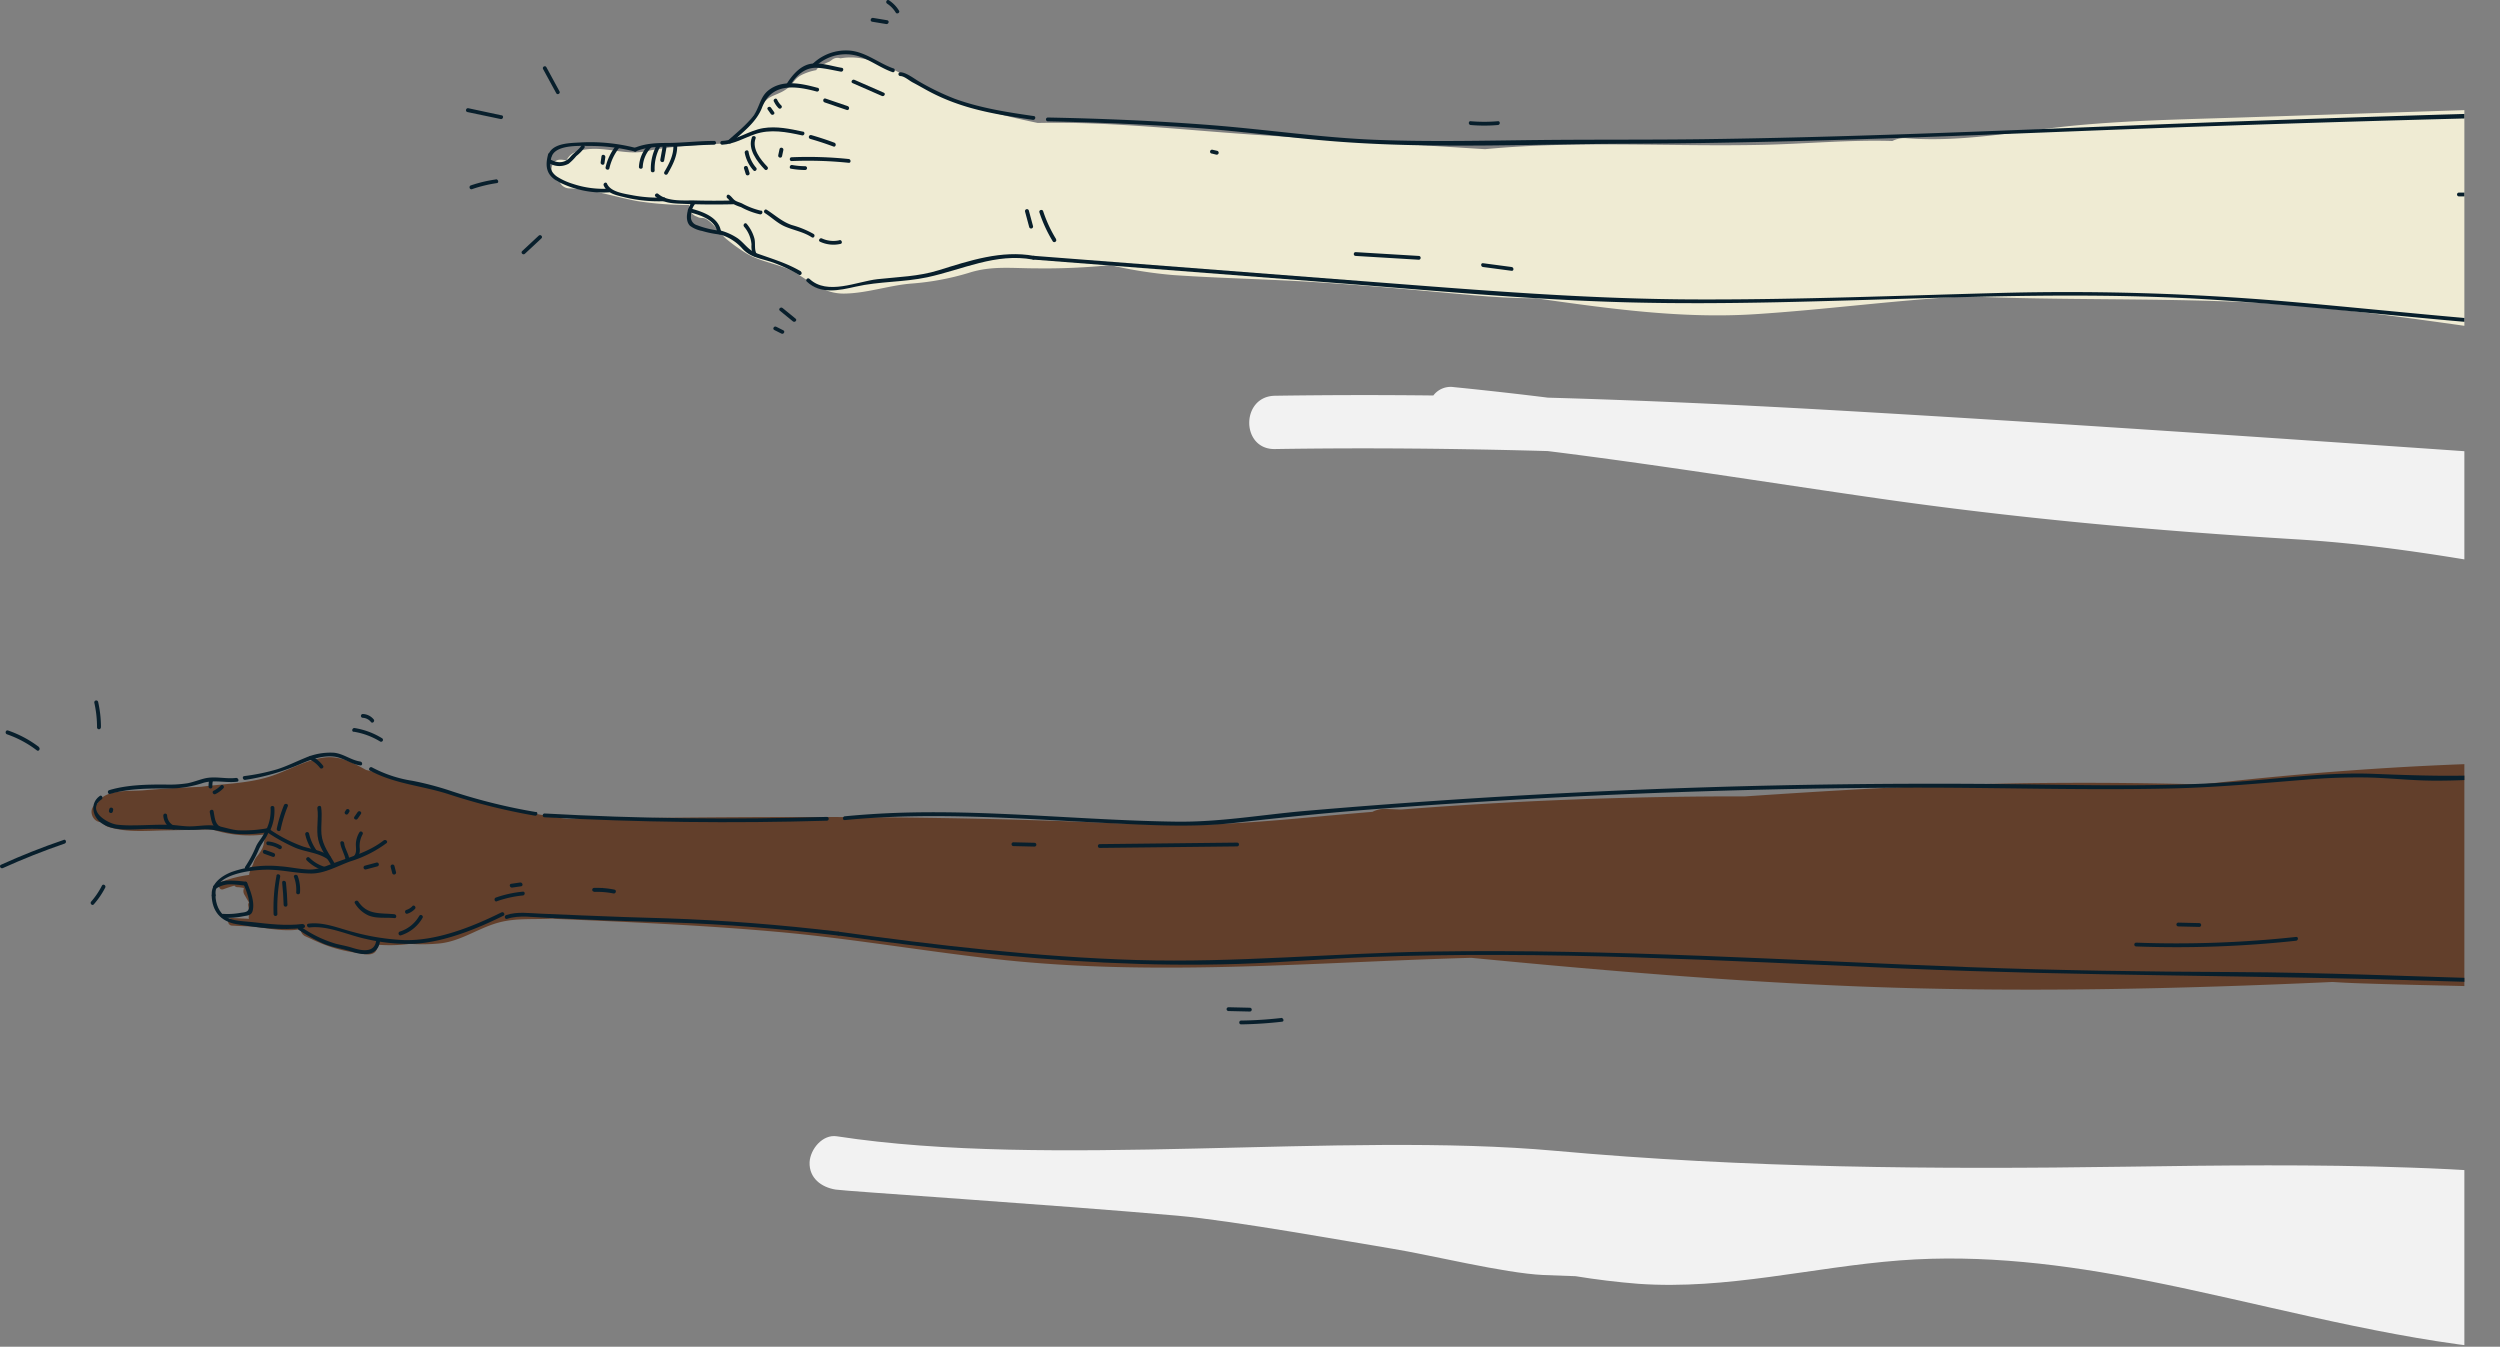 <svg xmlns="http://www.w3.org/2000/svg" xmlns:xlink="http://www.w3.org/1999/xlink" viewBox="0 0 656.72 353.77"><rect x="0" y="0" width="656.72" height="353.77" fill="#808080" stroke="none"/><defs><style>.cls-1{fill:none;}.cls-2{clip-path:url(#clip-path);}.cls-3{fill:#efebd3;}.cls-4{fill:#081f2c;}.cls-5{fill:#f2f2f2;}.cls-6{fill:#623f2b;}</style><clipPath id="clip-path" transform="translate(-39.48 -27.51)"><rect class="cls-1" width="686.84" height="442.67"/></clipPath></defs><title>pointing-mobile_1</title><g id="Layer_2" data-name="Layer 2"><g id="Layer_1-2" data-name="Layer 1"><g class="cls-2"><path class="cls-3" d="M689.84,56.34l-60.63,2c-14.66.49-29.37.73-44,2.08-14.92,1.38-29.71,4.56-44.76,3.41a6.92,6.92,0,0,0-3.86.72c-11.27-.35-22.5.74-33.77,1-24.42.56-48.86-1.18-73.22,1.15l-58.24-3.64c-19.58-1.22-39.58-3.67-59.27-3.25C301.72,57.66,291.31,55,281.93,50c-6.83-3.68-14.1-8.54-21.66-7.16a2.38,2.38,0,0,0-2.22.36,8.05,8.05,0,0,1-.68.49,16.65,16.65,0,0,0-2.48,1.25,2.75,2.75,0,0,0-1,1A14,14,0,0,0,250,47.23c-1.75.88-2.11,2.18-3.4,3.27-2.54,2.16-5.38,1.87-6.66,4.45-2.82,2.77-5.16,7.25-8.37,10.12-7.51.52-15,.64-22.43,2.18-5.22,1.08-10.35-1.2-15.6-.5-1.54.2-3.5.58-4.57,1.86a4.28,4.28,0,0,0-.66,1l-1.11-.13c-3.65-.48-3.61,4.74-.8,5.89l.13,0A2.83,2.83,0,0,0,189.1,77c6.14.23,11.87,2.23,17.86,3.35a86.27,86.27,0,0,0,13.52,1,3,3,0,0,0,2.07,3.07,2.86,2.86,0,0,0,1.51.36c1.86,0,4.74,4.25,6.06,5.37A44.39,44.39,0,0,0,235.43,94c4.27,2.61,9.36,2.8,13.58,5.5,3.8,2.43,7.28,5.12,12,5.13,5.8,0,11.77-2.08,17.59-2.61A69.73,69.73,0,0,0,294,99.18C299.93,97.27,305.42,98,311.5,98a172,172,0,0,0,19.63-.84,119.23,119.23,0,0,0,16.46,2.6c13.12.91,26.29,1.09,39.42,2,13,.85,25.87,2.09,38.79,3.25,5.73.51,11.43.86,17.12.85,19.08,2.71,38.25,5.42,57.52,4.19,18.54-1.18,36.85-3.69,55.35-4.7,24.48,1.08,49,.43,73.54,1.54,19.95.91,39.67,3.69,59.4,6.47C688.18,94.36,688.56,75.28,689.84,56.34Z" transform="translate(-39.48 -27.51)"/><path class="cls-4" d="M260,90.62a7.21,7.21,0,0,1-4.6-.47c-.58-.26-1.09.6-.5.86a8.35,8.35,0,0,0,5.37.57c.63-.14.36-1.1-.27-1Z" transform="translate(-39.48 -27.51)"/><path class="cls-4" d="M253.26,89a25,25,0,0,0-5.81-2.38c-2.56-.89-4.31-2.57-6.55-4-.54-.35-1,.52-.5.86,1.83,1.16,3.32,2.69,5.33,3.55,2.34,1,4.86,1.4,7,2.82.54.35,1-.51.5-.86Z" transform="translate(-39.48 -27.51)"/><path class="cls-4" d="M239.38,82.86a19.78,19.78,0,0,1-5-1.92c-.53-.24-1.16-.4-1.66-.68-.66-.37-1-1.07-1.63-1.5s-1,.49-.5.86.55.83.93,1.15a11.73,11.73,0,0,0,2.61,1.15,19.28,19.28,0,0,0,5,1.9c.63.1.9-.86.27-1Z" transform="translate(-39.48 -27.51)"/><path class="cls-4" d="M232,80.17c-3.25.08-6.51.09-9.76,0-3.06-.08-7.38.41-9.84-1.72-.49-.42-1.2.29-.71.71,2.15,1.85,4.93,1.8,7.62,1.91,4.23.18,8.46.2,12.69.1a.5.5,0,0,0,0-1Z" transform="translate(-39.48 -27.51)"/><path class="cls-4" d="M213.87,79.4a37,37,0,0,1-8-.55c-2.16-.44-6-.83-6.94-3.11-.25-.59-1.11-.08-.86.5.94,2.2,3.55,2.6,5.64,3.13a38.34,38.34,0,0,0,10.15,1,.5.5,0,0,0,0-1Z" transform="translate(-39.48 -27.51)"/><path class="cls-4" d="M199.48,77.06A25.07,25.07,0,0,1,190,75.82a16.93,16.93,0,0,1-4.18-1.9c-2.16-1.51-2-3.4-1.35-5.61a.5.5,0,0,0-1-.27c-.93,3.41-.33,5.68,2.86,7.31a25.69,25.69,0,0,0,13.09,2.69c.64,0,.64-1,0-1Z" transform="translate(-39.48 -27.51)"/><path class="cls-4" d="M247.43,69.82a104,104,0,0,1,15,.46c.64.07.63-.93,0-1a104,104,0,0,0-15-.46c-.64,0-.64,1,0,1Z" transform="translate(-39.48 -27.51)"/><path class="cls-4" d="M247.3,71.83a21.79,21.79,0,0,0,3.68.34.5.5,0,0,0,0-1,20.21,20.21,0,0,1-3.41-.31c-.63-.11-.9.86-.27,1Z" transform="translate(-39.48 -27.51)"/><path class="cls-4" d="M250.45,62.1c-3.42-.74-7-1.5-10.48-.93-3.77.62-6.92,3.16-10.79,3.36-.64,0-.64,1,0,1,3.16-.16,5.7-1.76,8.62-2.77,4.08-1.41,8.27-.58,12.37.31.63.14.9-.83.27-1Z" transform="translate(-39.48 -27.51)"/><path class="cls-4" d="M254.25,50.58c-4.27-1.15-9.39-2.32-13.13.84-2,1.73-2.17,4.39-3.71,6.46-1.82,2.44-4.37,4.45-6.62,6.47-.48.43.23,1.14.71.71,3-2.72,6.68-5.41,8.17-9.32,2.47-6.49,8.66-5.72,14.32-4.19a.5.5,0,0,0,.27-1Z" transform="translate(-39.48 -27.51)"/><path class="cls-4" d="M260.65,45.33c-2.68-.42-6.23-1.7-8.9-.89-2.45.74-4.41,3.12-5.68,5.21a.5.5,0,0,0,.86.5c1.66-2.76,3.95-5.07,7.44-4.82,2,.14,4,.64,6,1,.63.1.9-.86.27-1Z" transform="translate(-39.48 -27.51)"/><path class="cls-4" d="M274.21,45.5c-3.89-1.36-7.18-4.27-11.39-4.69a12.62,12.62,0,0,0-9.68,3.3c-.48.43.23,1.14.71.71a11.47,11.47,0,0,1,11.07-2.57c3.19,1,5.88,3.12,9,4.21.61.21.87-.75.27-1Z" transform="translate(-39.48 -27.51)"/><path class="cls-4" d="M227.06,64.53c-4,0-7.92.48-11.88.53-3.17,0-6.17.08-9.12,1.34-.59.25-.08,1.11.5.86,3.36-1.43,6.95-1.11,10.51-1.26,3.34-.13,6.66-.44,10-.48a.5.5,0,0,0,0-1Z" transform="translate(-39.48 -27.51)"/><path class="cls-4" d="M206.43,66.36A47.7,47.7,0,0,0,192,64.93c-2.61.16-7.13.1-8.38,3-.25.58.61,1.09.86.5,1.31-3,7.5-2.58,10.16-2.58a47.34,47.34,0,0,1,11.56,1.46.5.5,0,0,0,.27-1Z" transform="translate(-39.48 -27.51)"/><path class="cls-4" d="M192.16,65.83c-.73,1.14-2,1.85-2.85,2.89-1.43,1.71-3.34,1.73-5.23.7-.57-.31-1.07.56-.5.86a5.16,5.16,0,0,0,5.29.23,13.66,13.66,0,0,0,2-2A12.16,12.16,0,0,0,193,66.34c.35-.54-.52-1-.86-.5Z" transform="translate(-39.48 -27.51)"/><path class="cls-4" d="M212,65.6a13.11,13.11,0,0,0-1.55,6.69c0,.64,1,.64,1,0a12,12,0,0,1,1.41-6.18c.3-.57-.56-1.07-.86-.5Z" transform="translate(-39.48 -27.51)"/><path class="cls-4" d="M213.54,66.08l-.61,3.39c-.11.63.85.9,1,.27l.61-3.39c.11-.63-.85-.9-1-.27Z" transform="translate(-39.48 -27.51)"/><path class="cls-4" d="M216.37,65.85c.05,2.5-1.17,4.76-2.39,6.86a.5.5,0,0,0,.86.5c1.3-2.25,2.58-4.69,2.53-7.36a.5.5,0,0,0-1,0Z" transform="translate(-39.48 -27.51)"/><path class="cls-4" d="M209.86,65.5a9.1,9.1,0,0,0-2.54,5.86c0,.64,1,.64,1,0a8,8,0,0,1,2.25-5.15c.45-.46-.26-1.17-.71-.71Z" transform="translate(-39.48 -27.51)"/><path class="cls-4" d="M201.27,65.8a14,14,0,0,0-2.71,5.66c-.12.63.84.9,1,.27a13.31,13.31,0,0,1,2.61-5.42c.39-.51-.48-1-.86-.5Z" transform="translate(-39.48 -27.51)"/><path class="cls-4" d="M197.49,68.53l-.23,1.64c-.09.63.87.9,1,.27l.23-1.64c.09-.63-.87-.9-1-.27Z" transform="translate(-39.48 -27.51)"/><path class="cls-4" d="M237,63.6c-1.18,3.08,1.34,6.32,3.36,8.43.45.47,1.15-.24.71-.71-1.76-1.84-4.14-4.75-3.1-7.46.23-.6-.74-.86-1-.27Z" transform="translate(-39.48 -27.51)"/><path class="cls-4" d="M244.26,66.66l-.35,1.64c-.13.63.83.9,1,.27l.35-1.64c.13-.63-.83-.9-1-.27Z" transform="translate(-39.48 -27.51)"/><path class="cls-4" d="M235.11,67.63a9.61,9.61,0,0,0,2.29,4.64c.43.48,1.13-.23.71-.71a8.62,8.62,0,0,1-2-4.2c-.12-.63-1.08-.36-1,.27Z" transform="translate(-39.48 -27.51)"/><path class="cls-4" d="M234.91,71.72l.47,1.52c.19.61,1.15.35,1-.27l-.47-1.52c-.19-.61-1.15-.35-1,.27Z" transform="translate(-39.48 -27.51)"/><path class="cls-4" d="M221.06,80.79c-1,1.51-1.81,4.53-.32,6.05a7.78,7.78,0,0,0,3.17,1.34,26.26,26.26,0,0,0,4.71.94c.64.07.63-.93,0-1a23.92,23.92,0,0,1-6-1.44,2.2,2.2,0,0,1-1.63-2.4,5.08,5.08,0,0,1,.94-3c.36-.54-.51-1-.86-.5Z" transform="translate(-39.48 -27.51)"/><path class="cls-4" d="M228.83,88.07c-.7-3.58-4.89-5-8-5.81a.5.5,0,0,0-.27,1c2.77.69,6.7,1.93,7.32,5.12.12.63,1.09.36,1-.27Z" transform="translate(-39.48 -27.51)"/><path class="cls-4" d="M234.89,87a8.15,8.15,0,0,1,2,4.72,6.32,6.32,0,0,0,.44,2.88c.31.56,1.17.06.86-.5-.62-1.14-.21-2.77-.55-4a10.26,10.26,0,0,0-2-3.78c-.41-.5-1.11.21-.71.71Z" transform="translate(-39.48 -27.51)"/><path class="cls-4" d="M249.92,98.83c-3.73-2.21-7.55-3.3-11.58-4.75-2.27-.82-3.17-2.54-5-3.92a15.11,15.11,0,0,0-5-2.2c-.62-.19-.88.78-.27,1a12.37,12.37,0,0,1,6.15,3.56,8.33,8.33,0,0,0,3.09,2.29c1.71.72,3.57,1.06,5.32,1.69a39.49,39.49,0,0,1,6.73,3.22.5.5,0,0,0,.5-.86Z" transform="translate(-39.48 -27.51)"/><path class="cls-4" d="M311.12,94.73c-8.53-1.58-17,1.26-25.1,3.78-5.21,1.63-10.62,1.74-16,2.33s-13.24,4.36-17.9-.08c-.47-.44-1.17.26-.71.71,3.61,3.43,8.46,2.33,12.84,1.34,6.19-1.41,12.6-1.14,18.79-2.46,9.3-2,18-6.47,27.81-4.65.63.12.9-.85.27-1Z" transform="translate(-39.48 -27.51)"/><path class="cls-4" d="M311.07,58c-7-1-14.07-2.11-20.76-4.53a66.16,66.16,0,0,1-9.21-4.44c-1.33-.73-3.52-2.51-5.11-2.54a.5.5,0,0,0,0,1c1,0,2.35,1.21,3.22,1.66,1.18.62,2.34,1.28,3.51,1.93a51.63,51.63,0,0,0,8.15,3.64C297.32,57,304.09,58,310.81,59c.63.09.9-.87.27-1Z" transform="translate(-39.48 -27.51)"/><path class="cls-4" d="M252.33,64q3.08.88,6.08,2c.6.23.86-.74.27-1q-3-1.12-6.08-2a.5.5,0,0,0-.27,1Z" transform="translate(-39.48 -27.51)"/><path class="cls-4" d="M242.79,54.18A5.94,5.94,0,0,0,244,55.92c.46.45,1.17-.26.71-.71a5.17,5.17,0,0,1-1.09-1.54c-.27-.58-1.14-.07-.86.5Z" transform="translate(-39.48 -27.51)"/><path class="cls-4" d="M241.15,56.29l.82,1.17c.37.52,1.23,0,.86-.5L242,55.78c-.37-.52-1.23,0-.86.5Z" transform="translate(-39.48 -27.51)"/><path class="cls-4" d="M256.07,54.4l5.85,2c.61.21.87-.76.27-1l-5.85-2c-.61-.21-.87.76-.27,1Z" transform="translate(-39.48 -27.51)"/><path class="cls-4" d="M263.43,49.34l7.72,3.38c.58.26,1.09-.61.5-.86l-7.72-3.38c-.58-.26-1.09.61-.5.86Z" transform="translate(-39.48 -27.51)"/><path class="cls-4" d="M689.77,57.36c-16.31.46-32.62,1-48.92,1.57-51.24,1.69-102.49,4.46-153.76,5.14-14.36.19-28.72.07-43.09.22s-28.93.53-43.38-.06-28.64-2.73-43-3.85-28.57-1.73-42.88-2a.5.5,0,0,0,0,1c12.77.27,25.54.79,38.28,1.69s25.53,2.72,38.33,3.67c25.14,1.87,50.56.61,75.75.52,51.17-.17,102.28-2.85,153.41-4.62q34.58-1.19,69.15-2.08C689.71,58.15,689.74,57.76,689.77,57.36Z" transform="translate(-39.48 -27.51)"/><path class="cls-4" d="M688.69,111.2c-16.29-1.41-32.55-3.12-48.84-4.52a671.21,671.21,0,0,0-75.58-2.2c-25.93.69-51.87,1.74-77.82,1.69-29.29,0-58.38-2.44-87.56-4.69L311,94.71c-.64,0-.64,1,0,1l78.49,6.06c26.07,2,52.16,4.53,78.31,5.18,51.22,1.27,102.49-4,153.66-.67,22.47,1.47,44.84,4,67.27,5.93C688.71,111.87,688.7,111.54,688.69,111.2Z" transform="translate(-39.48 -27.51)"/><path class="cls-4" d="M436.57,97.65l-7.53-1c-.64-.08-.63.92,0,1l7.53,1c.64.08.63-.92,0-1Z" transform="translate(-39.48 -27.51)"/><path class="cls-4" d="M412.19,94.74l-16.61-1c-.64,0-.64,1,0,1l16.61,1c.64,0,.64-1,0-1Z" transform="translate(-39.48 -27.51)"/><path class="cls-4" d="M316.93,90.36A34.71,34.71,0,0,1,313.51,83c-.2-.61-1.16-.35-1,.27a35.88,35.88,0,0,0,3.51,7.62c.34.55,1.2,0,.86-.5Z" transform="translate(-39.48 -27.51)"/><path class="cls-4" d="M310.84,86.89l-1.09-4.06a.5.5,0,0,0-1,.27l1.09,4.06a.5.5,0,0,0,1-.27Z" transform="translate(-39.48 -27.51)"/><path class="cls-4" d="M357.71,67.82l1.25.31a.5.5,0,0,0,.27-1L358,66.85a.5.5,0,0,0-.27,1Z" transform="translate(-39.48 -27.51)"/><path class="cls-4" d="M186.46,51.52,183,45.15c-.31-.56-1.17-.06-.86.5L185.6,52c.31.56,1.17.06.86-.5Z" transform="translate(-39.48 -27.51)"/><path class="cls-4" d="M171.24,57.81l-8.73-1.87c-.63-.13-.9.83-.27,1L171,58.78c.63.13.9-.83.27-1Z" transform="translate(-39.48 -27.51)"/><path class="cls-4" d="M169.72,74.65a36,36,0,0,0-6.55,1.56c-.61.21-.35,1.17.27,1A36,36,0,0,1,170,75.61c.63-.09.36-1.05-.27-1Z" transform="translate(-39.48 -27.51)"/><path class="cls-4" d="M181,89.41l-4.36,4.06c-.47.44.24,1.15.71.71l4.36-4.06c.47-.44-.24-1.15-.71-.71Z" transform="translate(-39.48 -27.51)"/><path class="cls-4" d="M244.34,109.13l3.43,2.8c.49.4,1.21-.3.71-.71l-3.43-2.8c-.49-.4-1.21.3-.71.71Z" transform="translate(-39.48 -27.51)"/><path class="cls-4" d="M242.88,114.2l1.87.94c.57.29,1.08-.58.5-.86l-1.87-.94c-.57-.29-1.08.58-.5.86Z" transform="translate(-39.48 -27.51)"/><path class="cls-4" d="M268.55,33.21l3.74.62c.63.1.9-.86.27-1l-3.74-.62c-.63-.1-.9.86-.27,1Z" transform="translate(-39.48 -27.51)"/><path class="cls-4" d="M272.5,28.46a7.34,7.34,0,0,1,2.28,2.35c.34.55,1.2,0,.86-.5A8.48,8.48,0,0,0,273,27.59c-.54-.35-1,.51-.5.86Z" transform="translate(-39.48 -27.51)"/><path class="cls-4" d="M425.8,60.35a41.48,41.48,0,0,0,7.17,0c.64-.06.64-1.06,0-1a41.48,41.48,0,0,1-7.17,0c-.64-.06-.64.94,0,1Z" transform="translate(-39.48 -27.51)"/><path class="cls-4" d="M688.77,78.1h-3.36a.5.5,0,0,0,0,1h3.34C688.75,78.77,688.76,78.44,688.77,78.1Z" transform="translate(-39.48 -27.51)"/><path class="cls-5" d="M693.27,170.25q-1.57-11.91-2.6-23.95c-56.31-3.9-112.64-7.76-169-11-25.17-1.44-50.36-2.62-75.56-3.33q-12.35-1.53-24.74-2.77A5.68,5.68,0,0,0,416,131.4q-20.8-.24-41.61.07c-9,.14-9,14.15,0,14,23.9-.38,47.79-.14,71.67.53,28.79,3.58,57.45,8.2,86.17,12.34,36.75,5.3,73.36,8.6,110.4,10.84,17.4,1.05,34.37,3.55,51.48,6.5C693.77,173.88,693.51,172.08,693.27,170.25Z" transform="translate(-39.48 -27.51)"/><path class="cls-6" d="M695.42,286.78c0-1,.07-2.06.09-3.08.43-18.58.61-37.16.69-55.75-26.17.68-52.27,2.63-78.28,5.62q-21.62-.58-43.26-.36c-25.65.27-51.19,1.77-76.73,3.5q-45.28-.08-90.45,3.46c-1.22-.05-2.45-.09-3.67-.16a7.2,7.2,0,0,0-3.81.76q-5.8.49-11.59,1c-10.68,1-21.38,2-32.11,2.3-12,.3-23.95-.35-35.91-.79-22.89-.84-45.8-1.15-68.71-1.16-21.08,0-42.16.22-63.23.5a137.82,137.82,0,0,1-14-2.58c-10.46-2.55-20.85-5.41-31.26-8.13-1.61-.42-4.48-1.42-7.54-2.14l-.32-.17c-3.62-2-7-3.76-11.3-3-5.16.86-9.88,3.94-15,5.29-5.55,1.49-11.14,1.54-16.78,2.31l-.14,0c-4.95.22-9.89.48-14.82.91-3.52.31-10.11-.39-12.07,3.19a3,3,0,0,0-.18.4c-2.7.81-1.53,5.15,1.43,4.77A2.29,2.29,0,0,0,68,244.75c4.75,1.48,9.73,1,14.63.9l12.78-.25a2.53,2.53,0,0,0,.41.19,31.49,31.49,0,0,0,13.73,1.06,5.37,5.37,0,0,0-.72,2.13,6.26,6.26,0,0,1-.46,1.61,12.22,12.22,0,0,1-1.14,1.78,5.2,5.2,0,0,0-1.28,2.43,9.14,9.14,0,0,0-.88,2,5,5,0,0,0-.15.74,30.92,30.92,0,0,0-7.24,1.82c-1.18.46-.72,2.4.49,1.94,1-.37,1.92-.67,2.89-.94a1,1,0,0,0,.76.41c.55,0,1.09.11,1.62.18a.88.88,0,0,0,.11.16,1.81,1.81,0,0,0,.11,1.58c.4.7.81,1.4,1.21,2.1a1,1,0,0,0-.18.82,9.79,9.79,0,0,1,.12,3,.89.89,0,0,0,.08.45l-.17,0c-1.43-.07-2.85-.12-4.28-.2s-1.33,1.93,0,2c1.92.11,3.85.18,5.77.27,3.95.51,8.33,1.38,12.24.68a2.14,2.14,0,0,0,1.14,1.81l1.82.82a2.84,2.84,0,0,0,.27.15l1.84.8a36.38,36.38,0,0,0,10.44,2.7c2.4.66,4.71.59,4.65-2.22a40.32,40.32,0,0,0,8.58-.22,47,47,0,0,0,7.9-.12c5.9-.66,10.65-4.49,16.42-5.73,4.33-.93,8.74-.51,13.09-.79.24,0,.48.07.73.08,19.51.83,39,1.67,58.49,3.42,19.06,1.71,37.9,5,56.9,7.11,38.5,4.34,77.21,1.39,115.79,0q4.72-.17,9.44-.3c34.18,3.29,68.39,6.23,102.71,7.55,41.18,1.58,82.4.67,123.56-1.21,2.15.15,4.31.25,6.46.33,11.31.4,22.62.58,33.93.9Z" transform="translate(-39.48 -27.51)"/><path class="cls-4" d="M140.28,248.26c-3.79,3-8.45,4.24-12.91,5.91-2.31.86-4.37,1.87-6.91,1.75s-4.86-.67-7.3-.84a29.81,29.81,0,0,0-12.76,1.46c-2.64,1-5.68,3.1-5.26,6.29.08.64,1.05.39,1-.24-.73-5.54,9.62-6.56,13.15-6.62,4.05-.08,8,1,12,1,3.49,0,6.92-2,10.16-3.17A31.44,31.44,0,0,0,141,249c.5-.4-.19-1.12-.69-.72Z" transform="translate(-39.48 -27.51)"/><path class="cls-4" d="M133.45,252.72a3.56,3.56,0,0,0,.53-2.36,6.27,6.27,0,0,1,.75-3.67c.32-.56-.53-1.08-.85-.52a6.55,6.55,0,0,0-.9,2.68c-.11,1.11.32,2.37-.37,3.35-.37.53.48,1,.85.52Z" transform="translate(-39.48 -27.51)"/><path class="cls-4" d="M131.24,253.21c-.18-1.5-1.2-2.74-1.36-4.24-.07-.63-1.07-.66-1,0,.18,1.6,1.2,2.92,1.39,4.51.08.64,1,.39,1-.24Z" transform="translate(-39.48 -27.51)"/><path class="cls-4" d="M127.48,254.44c-1.43-2.44-3.32-4.92-3.55-7.81-.19-2.36.26-4.7-.09-7.06-.09-.64-1.06-.39-1,.24.41,2.75-.38,5.56.24,8.28.56,2.46,2.24,4.68,3.5,6.82.33.55,1.2.07.88-.48Z" transform="translate(-39.48 -27.51)"/><path class="cls-4" d="M126.27,252.52c-2.13-1.6-4.65-1.86-7.13-2.62a38,38,0,0,1-9.1-4.72.5.5,0,0,0-.52.85,46.86,46.86,0,0,0,7.63,4.22c2.84,1.14,6.1,1.24,8.59,3.11.51.39,1-.47.52-.85Z" transform="translate(-39.48 -27.51)"/><path class="cls-4" d="M124.95,255.27a9.52,9.52,0,0,1-4.18-2.45c-.45-.46-1.18.23-.72.69a10.53,10.53,0,0,0,4.62,2.71.5.5,0,0,0,.29-1Z" transform="translate(-39.48 -27.51)"/><path class="cls-4" d="M109.06,245.87c-.46,1.48-1.72,2.6-2.33,4a30.89,30.89,0,0,1-2.83,5.31c-.36.54.49,1.06.85.52a29.6,29.6,0,0,0,2.71-5c.69-1.63,2-2.94,2.56-4.61a.5.5,0,0,0-1-.29Z" transform="translate(-39.48 -27.51)"/><path class="cls-4" d="M109.82,245.06a34.09,34.09,0,0,1-7.79.56c-2.25-.19-4.33-1.11-6.57-1.28-2-.16-4.07.24-6.11.25-1.73,0-3.43-.33-5.15-.4-3.19-.12-6.39.12-9.59.13a32.52,32.52,0,0,1-4.37-.18c-2.69-.35-8.13-3.76-4.06-6.66.52-.37,0-1.25-.48-.88-2.65,1.88-2,5.47.51,7.19,3.27,2.24,8.25,1.55,12,1.46,4.71-.12,9.4.51,14.08.16,3.16-.24,5.75.71,8.82,1.12a32.28,32.28,0,0,0,9-.49c.64-.09.39-1.06-.24-1Z" transform="translate(-39.48 -27.51)"/><path class="cls-4" d="M97.32,244.65c-1.43-.7-1.45-2.69-1.74-4.06-.13-.63-1.1-.39-1,.24.34,1.66.45,3.83,2.18,4.67.57.28,1.1-.57.52-.85Z" transform="translate(-39.48 -27.51)"/><path class="cls-4" d="M85.38,244.49a3.15,3.15,0,0,1-2-2.76.5.5,0,0,0-1,0,4.09,4.09,0,0,0,2.51,3.63c.57.3,1.1-.55.52-.85Z" transform="translate(-39.48 -27.51)"/><path class="cls-4" d="M101.5,231.86c-2.84.34-5.59-.55-8.41.17-1.44.37-2.82.92-4.28,1.22a31.41,31.41,0,0,1-6.18.34c-4.77,0-9.85.1-14.45,1.48-.61.18-.38,1.16.24,1,5.16-1.55,10.83-1.45,16.17-1.43a29.46,29.46,0,0,0,8.34-1.5c3-.83,5.84.07,8.82-.28.64-.08.39-1-.24-1Z" transform="translate(-39.48 -27.51)"/><path class="cls-4" d="M134.16,227.56c-2.48-.35-4.46-2.09-7-2.32a16.64,16.64,0,0,0-7.45,1.33c-2.47,1-4.83,2.19-7.36,3a54,54,0,0,1-8.71,1.81c-.64.1-.39,1.07.24,1a58.57,58.57,0,0,0,14.56-4.2c2.73-1.16,5.67-2.24,8.69-1.93,2.53.26,4.51,2,7,2.32.64.09.65-.91,0-1Z" transform="translate(-39.48 -27.51)"/><path class="cls-4" d="M180.24,240.82a150.65,150.65,0,0,1-21.85-5.38,80.14,80.14,0,0,0-10.6-2.83,33.15,33.15,0,0,1-10.59-3.52c-.56-.31-1.09.54-.52.85,6.4,3.49,13.66,3.95,20.54,6.16A160.42,160.42,0,0,0,180,241.78c.63.11.92-.85.29-1Z" transform="translate(-39.48 -27.51)"/><path class="cls-4" d="M171.22,267.18c-7.64,3.78-16.85,7.48-25.49,7.29a61.05,61.05,0,0,1-13.48-2.13c-3.87-1-7.69-2.7-11.75-2.19-.64.08-.39,1,.24,1,4.86-.6,10.1,2,14.84,3a48.18,48.18,0,0,0,12.86,1.28c7.93-.52,16.2-3.87,23.27-7.36.58-.29.09-1.16-.48-.88Z" transform="translate(-39.48 -27.51)"/><path class="cls-4" d="M119,270.22c-4.45.57-8.86,0-13.29-.49-2.14-.24-4.86-.2-6.79-1.32s-2.78-3.5-2.84-5.68c0-.64-1-.67-1,0,.12,4.2,2.41,6.84,6.5,7.54,5.7,1,11.9,1.68,17.65,1,.64-.08.39-1.05-.24-1Z" transform="translate(-39.48 -27.51)"/><path class="cls-4" d="M113.6,259.37q.3,2.9.39,5.82c0,.64,1,.67,1,0q-.08-2.92-.39-5.82c-.07-.63-1.07-.66-1,0Z" transform="translate(-39.48 -27.51)"/><path class="cls-4" d="M112.12,257.54a45.5,45.5,0,0,0-.77,10.09.5.5,0,0,0,1,0,44.3,44.3,0,0,1,.73-9.82c.14-.63-.82-.92-1-.29Z" transform="translate(-39.48 -27.51)"/><path class="cls-4" d="M116.73,257.94a9.77,9.77,0,0,1,.56,4c0,.64,1,.66,1,0a10.48,10.48,0,0,0-.59-4.28c-.21-.6-1.19-.36-1,.24Z" transform="translate(-39.48 -27.51)"/><path class="cls-4" d="M138.32,274.5c-.42,3.5-3.9,2.72-6.25,2-1.46-.48-3-.73-4.44-1.1a31.57,31.57,0,0,1-9.17-4.48.5.5,0,0,0-.52.85,42.85,42.85,0,0,0,6.56,3.65c2.48,1,5.14,1.33,7.68,2.17,3.12,1,6.67,1,7.15-3,.08-.64-.92-.66-1,0Z" transform="translate(-39.48 -27.51)"/><path class="cls-4" d="M114.08,239a35.72,35.72,0,0,0-1.89,6.19c-.13.63.83.92,1,.29a35.72,35.72,0,0,1,1.89-6.19c.24-.6-.72-.88-1-.29Z" transform="translate(-39.48 -27.51)"/><path class="cls-4" d="M110.55,245.44a12,12,0,0,0,1-5.72c0-.64-1-.67-1,0a11.38,11.38,0,0,1-1,5.46c-.26.59.7.87,1,.29Z" transform="translate(-39.48 -27.51)"/><path class="cls-4" d="M97.46,233.86a6.61,6.61,0,0,1-1.86,1.36c-.58.29-.09,1.16.48.88a7.43,7.43,0,0,0,2.07-1.51c.45-.46-.24-1.19-.69-.72Z" transform="translate(-39.48 -27.51)"/><path class="cls-4" d="M94.42,232.45a7.1,7.1,0,0,0-.15,1.7c0,.64,1,.67,1,0a6,6,0,0,1,.11-1.43c.13-.63-.83-.92-1-.29Z" transform="translate(-39.48 -27.51)"/><path class="cls-4" d="M120.81,227a7.47,7.47,0,0,1,2.67,2.16c.33.55,1.21.07.88-.48a8.4,8.4,0,0,0-3-2.52c-.56-.32-1.08.53-.52.85Z" transform="translate(-39.48 -27.51)"/><path class="cls-4" d="M149.63,268.07a9,9,0,0,1-5.1,4.15c-.61.19-.37,1.17.24,1a10,10,0,0,0,5.71-4.6c.32-.56-.53-1.08-.85-.52Z" transform="translate(-39.48 -27.51)"/><path class="cls-4" d="M135.61,255.9l3-.8a.5.5,0,0,0-.24-1l-3,.8a.5.5,0,0,0,.24,1Z" transform="translate(-39.48 -27.51)"/><path class="cls-4" d="M142.1,255.24l.41,1.61a.5.5,0,0,0,1-.24l-.41-1.61a.5.5,0,0,0-1,.24Z" transform="translate(-39.48 -27.51)"/><path class="cls-4" d="M109.91,249.53a6.88,6.88,0,0,1,2.88,1,.5.5,0,0,0,.52-.85,8.06,8.06,0,0,0-3.38-1.13c-.64-.07-.66.93,0,1Z" transform="translate(-39.48 -27.51)"/><path class="cls-4" d="M108.86,251.78l2.26.81c.61.22.89-.74.29-1l-2.26-.81c-.61-.22-.89.74-.29,1Z" transform="translate(-39.48 -27.51)"/><path class="cls-4" d="M256.68,242.1q-37.08,1.15-74.15-.9c-.64,0-.67,1,0,1q37,2,74.15.9c.64,0,.67-1,0-1Z" transform="translate(-39.48 -27.51)"/><path class="cls-4" d="M259.74,272.24c-15.09-1.79-30.12-3-45.31-3.5-7.35-.22-14.7-.43-22-.76-3.61-.16-7.22-.33-10.83-.46-3-.11-6.26-.62-9.16.37-.6.21-.37,1.18.24,1,3.16-1.08,7-.41,10.33-.28,3.6.14,7.2.31,10.8.47,7.2.32,14.41.5,21.61.73,14.86.47,29.58,1.72,44.34,3.47.64.08.66-.92,0-1Z" transform="translate(-39.48 -27.51)"/><path class="cls-4" d="M696.19,230.88c-11.16.74-22,.35-33.2-.09s-22.37,1-33.53,1.9c-23.47,1.84-47.06.87-70.57.73q-70.67-.42-141.24,4.39-17.93,1.22-35.83,2.77c-11.18,1-22.16,2.93-33.42,2.77-23.27-.32-46.47-2.9-69.76-2.41q-8.64.18-17.24,1c-.63.06-.66,1.06,0,1,23-2.24,46-.34,69,.78,11,.53,22,1.19,32.94,0,12-1.35,24-2.63,36-3.56q70.16-5.44,140.59-5.74c23.33-.09,46.68.75,70,.21,11.7-.27,23.29-1.35,34.95-2.28a158.68,158.68,0,0,1,16.71-.6c5.74.15,11.44.8,17.18.83s11.6-.27,17.39-.69C696.19,231.55,696.19,231.22,696.19,230.88Z" transform="translate(-39.48 -27.51)"/><path class="cls-4" d="M695.48,284.64c-23-.65-46-1.69-69.05-1.78-23.3-.09-46.57-.43-69.85-1.3-46.91-1.75-93.86-4.83-140.83-4.09-25.92.4-51.7,3-77.64,2.23-26.25-.82-52.38-3.81-78.37-7.45-.64-.09-.65.91,0,1,23.21,3.25,46.52,6,69.94,7.12,11.7.56,23.43.73,35.14.35,11.31-.36,22.59-1.35,33.89-1.79,46.92-1.81,93.89,1,140.76,3s93.92,1.74,140.88,3.29q7.56.25,15.12.4C695.46,285.26,695.48,284.95,695.48,284.64Z" transform="translate(-39.48 -27.51)"/><path class="cls-4" d="M98.05,268.59a20.86,20.86,0,0,0,5.39-.4c1-.19,2-.16,2.37-1.28.69-2.35-.54-5.4-1.42-7.53-.25-.59-1.12-.11-.88.48.72,1.74,1.66,4.08,1.42,6-.17,1.35-1.22,1.27-2.38,1.46a18.64,18.64,0,0,1-4.47.25c-.64,0-.66,1,0,1Z" transform="translate(-39.48 -27.51)"/><path class="cls-4" d="M104,259.13a28.16,28.16,0,0,0-5.17-.27,7.33,7.33,0,0,0-3.14,1.25c-.55.33-.07,1.21.48.88a6.64,6.64,0,0,1,3.77-1.18c1.35,0,2.69.21,4,.33.64.05.66-.95,0-1Z" transform="translate(-39.48 -27.51)"/><path class="cls-4" d="M147.82,265.53a3.54,3.54,0,0,1-1.58,1c-.61.19-.37,1.16.24,1a4.54,4.54,0,0,0,2-1.26c.43-.47-.25-1.2-.69-.72Z" transform="translate(-39.48 -27.51)"/><path class="cls-4" d="M170,264.26a28.7,28.7,0,0,1,6.83-1.52c.63-.06.66-1.06,0-1a29.72,29.72,0,0,0-7.09,1.55c-.6.21-.37,1.18.24,1Z" transform="translate(-39.48 -27.51)"/><path class="cls-4" d="M174,260.67l2.37-.34c.64-.09.39-1.06-.24-1l-2.37.34c-.64.09-.39,1.06.24,1Z" transform="translate(-39.48 -27.51)"/><path class="cls-4" d="M364.46,248.85l-36.09.4c-.64,0-.67,1,0,1l36.09-.4c.64,0,.67-1,0-1Z" transform="translate(-39.48 -27.51)"/><path class="cls-4" d="M311.22,248.9l-5.52-.13a.5.5,0,0,0,0,1l5.52.13a.5.5,0,0,0,0-1Z" transform="translate(-39.48 -27.51)"/><path class="cls-4" d="M68.21,240l-.11.45c-.15.62.8.91,1,.29l.11-.45c.15-.62-.8-.91-1-.29Z" transform="translate(-39.48 -27.51)"/><path class="cls-4" d="M143.12,267.67c-3.77-.38-7.13.27-9.52-3.34-.35-.53-1.23-.05-.88.48A7.94,7.94,0,0,0,136.3,268c2.14.87,4.55.46,6.79.69.64.06.66-.94,0-1Z" transform="translate(-39.48 -27.51)"/><path class="cls-4" d="M133.44,240.82l-.87,1.25c-.37.53.48,1.05.85.52l.87-1.25c.37-.53-.48-1.05-.85-.52Z" transform="translate(-39.48 -27.51)"/><path class="cls-4" d="M130.4,240.24l-.33.52a.5.5,0,0,0,.85.52l.33-.52a.5.5,0,0,0-.85-.52Z" transform="translate(-39.48 -27.51)"/><path class="cls-4" d="M122.53,250.75a12.27,12.27,0,0,1-1.86-4.27.5.5,0,0,0-1,.24,13,13,0,0,0,2,4.51c.36.53,1.24,0,.88-.48Z" transform="translate(-39.48 -27.51)"/><path class="cls-4" d="M197.64,260.8l-2.12,0,0,1a22.25,22.25,0,0,1,5.1.41c.63.13.92-.83.29-1a23.41,23.41,0,0,0-5.36-.46.5.5,0,0,0,0,1l2.12,0a.5.5,0,0,0,0-1Z" transform="translate(-39.48 -27.51)"/><path class="cls-4" d="M66,218.61a30.53,30.53,0,0,0-.74-6.71.5.5,0,0,0-1,.24,29.31,29.31,0,0,1,.71,6.44.5.5,0,0,0,1,0Z" transform="translate(-39.48 -27.51)"/><path class="cls-4" d="M49.7,223.73a28.91,28.91,0,0,0-8.11-4.33c-.61-.21-.9.75-.29,1a28,28,0,0,1,7.87,4.23c.51.39,1-.46.52-.85Z" transform="translate(-39.48 -27.51)"/><path class="cls-4" d="M56.23,248.14q-8.4,2.86-16.49,6.53c-.59.27-.1,1.14.48.88q8-3.62,16.24-6.44c.6-.21.37-1.18-.24-1Z" transform="translate(-39.48 -27.51)"/><path class="cls-4" d="M66.26,260.15a20.39,20.39,0,0,1-2.83,4.2c-.42.48.27,1.21.69.72a21.41,21.41,0,0,0,3-4.4c.29-.57-.56-1.1-.85-.52Z" transform="translate(-39.48 -27.51)"/><path class="cls-4" d="M132.36,219.72a18.92,18.92,0,0,1,7,2.59.5.5,0,0,0,.52-.85,19.64,19.64,0,0,0-7.23-2.7c-.63-.1-.92.86-.29,1Z" transform="translate(-39.48 -27.51)"/><path class="cls-4" d="M134.77,216.07a2.89,2.89,0,0,1,2.15,1.1c.41.5,1.13-.19.72-.69a3.87,3.87,0,0,0-2.85-1.41.5.5,0,0,0,0,1Z" transform="translate(-39.48 -27.51)"/><path class="cls-4" d="M376,294.93a104.84,104.84,0,0,1-10.49.67c-.64,0-.67,1,0,1a107.49,107.49,0,0,0,10.75-.7c.64-.07.39-1-.24-1Z" transform="translate(-39.48 -27.51)"/><path class="cls-4" d="M367.8,292.23l-5.61-.13a.5.5,0,0,0,0,1l5.61.13a.5.5,0,0,0,0-1Z" transform="translate(-39.48 -27.51)"/><path class="cls-4" d="M642.63,273.63a291.2,291.2,0,0,1-42,1.5.5.5,0,0,0,0,1,291.2,291.2,0,0,0,42-1.5c.63-.07.66-1.07,0-1Z" transform="translate(-39.48 -27.51)"/><path class="cls-4" d="M617.2,270l-5.5-.13a.5.5,0,0,0,0,1l5.5.13a.5.5,0,0,0,0-1Z" transform="translate(-39.48 -27.51)"/><path class="cls-5" d="M690.8,378.8c.55-14.54,1.43-29.06,2.3-43.58-6.85-.41-13.71-.78-20.57-1-24.92-.89-49.86-.59-74.78-.23-50,.74-99.77.35-149.65-4.17-56.4-5.11-132.84,4.79-188.79-3.82-3.77-.58-7,3.41-7.16,6.83C252,337,255.26,339.4,259,340c2.84.44,56.05,3.9,89.72,6.85,14.72,1.29,46.9,7.13,56.39,8.66,10,1.62,29.65,6.48,39.81,6.93q4.22.19,8.45.31c5.45.89,10.94,1.56,16.48,2,23.3,1.64,45.66-4.39,68.72-6.15,21.69-1.66,43.38,1.06,64.63,5.27,29,5.73,58.08,14,87.56,17.49C690.76,380.45,690.77,379.63,690.8,378.8Z" transform="translate(-39.48 -27.51)"/></g></g></g></svg>